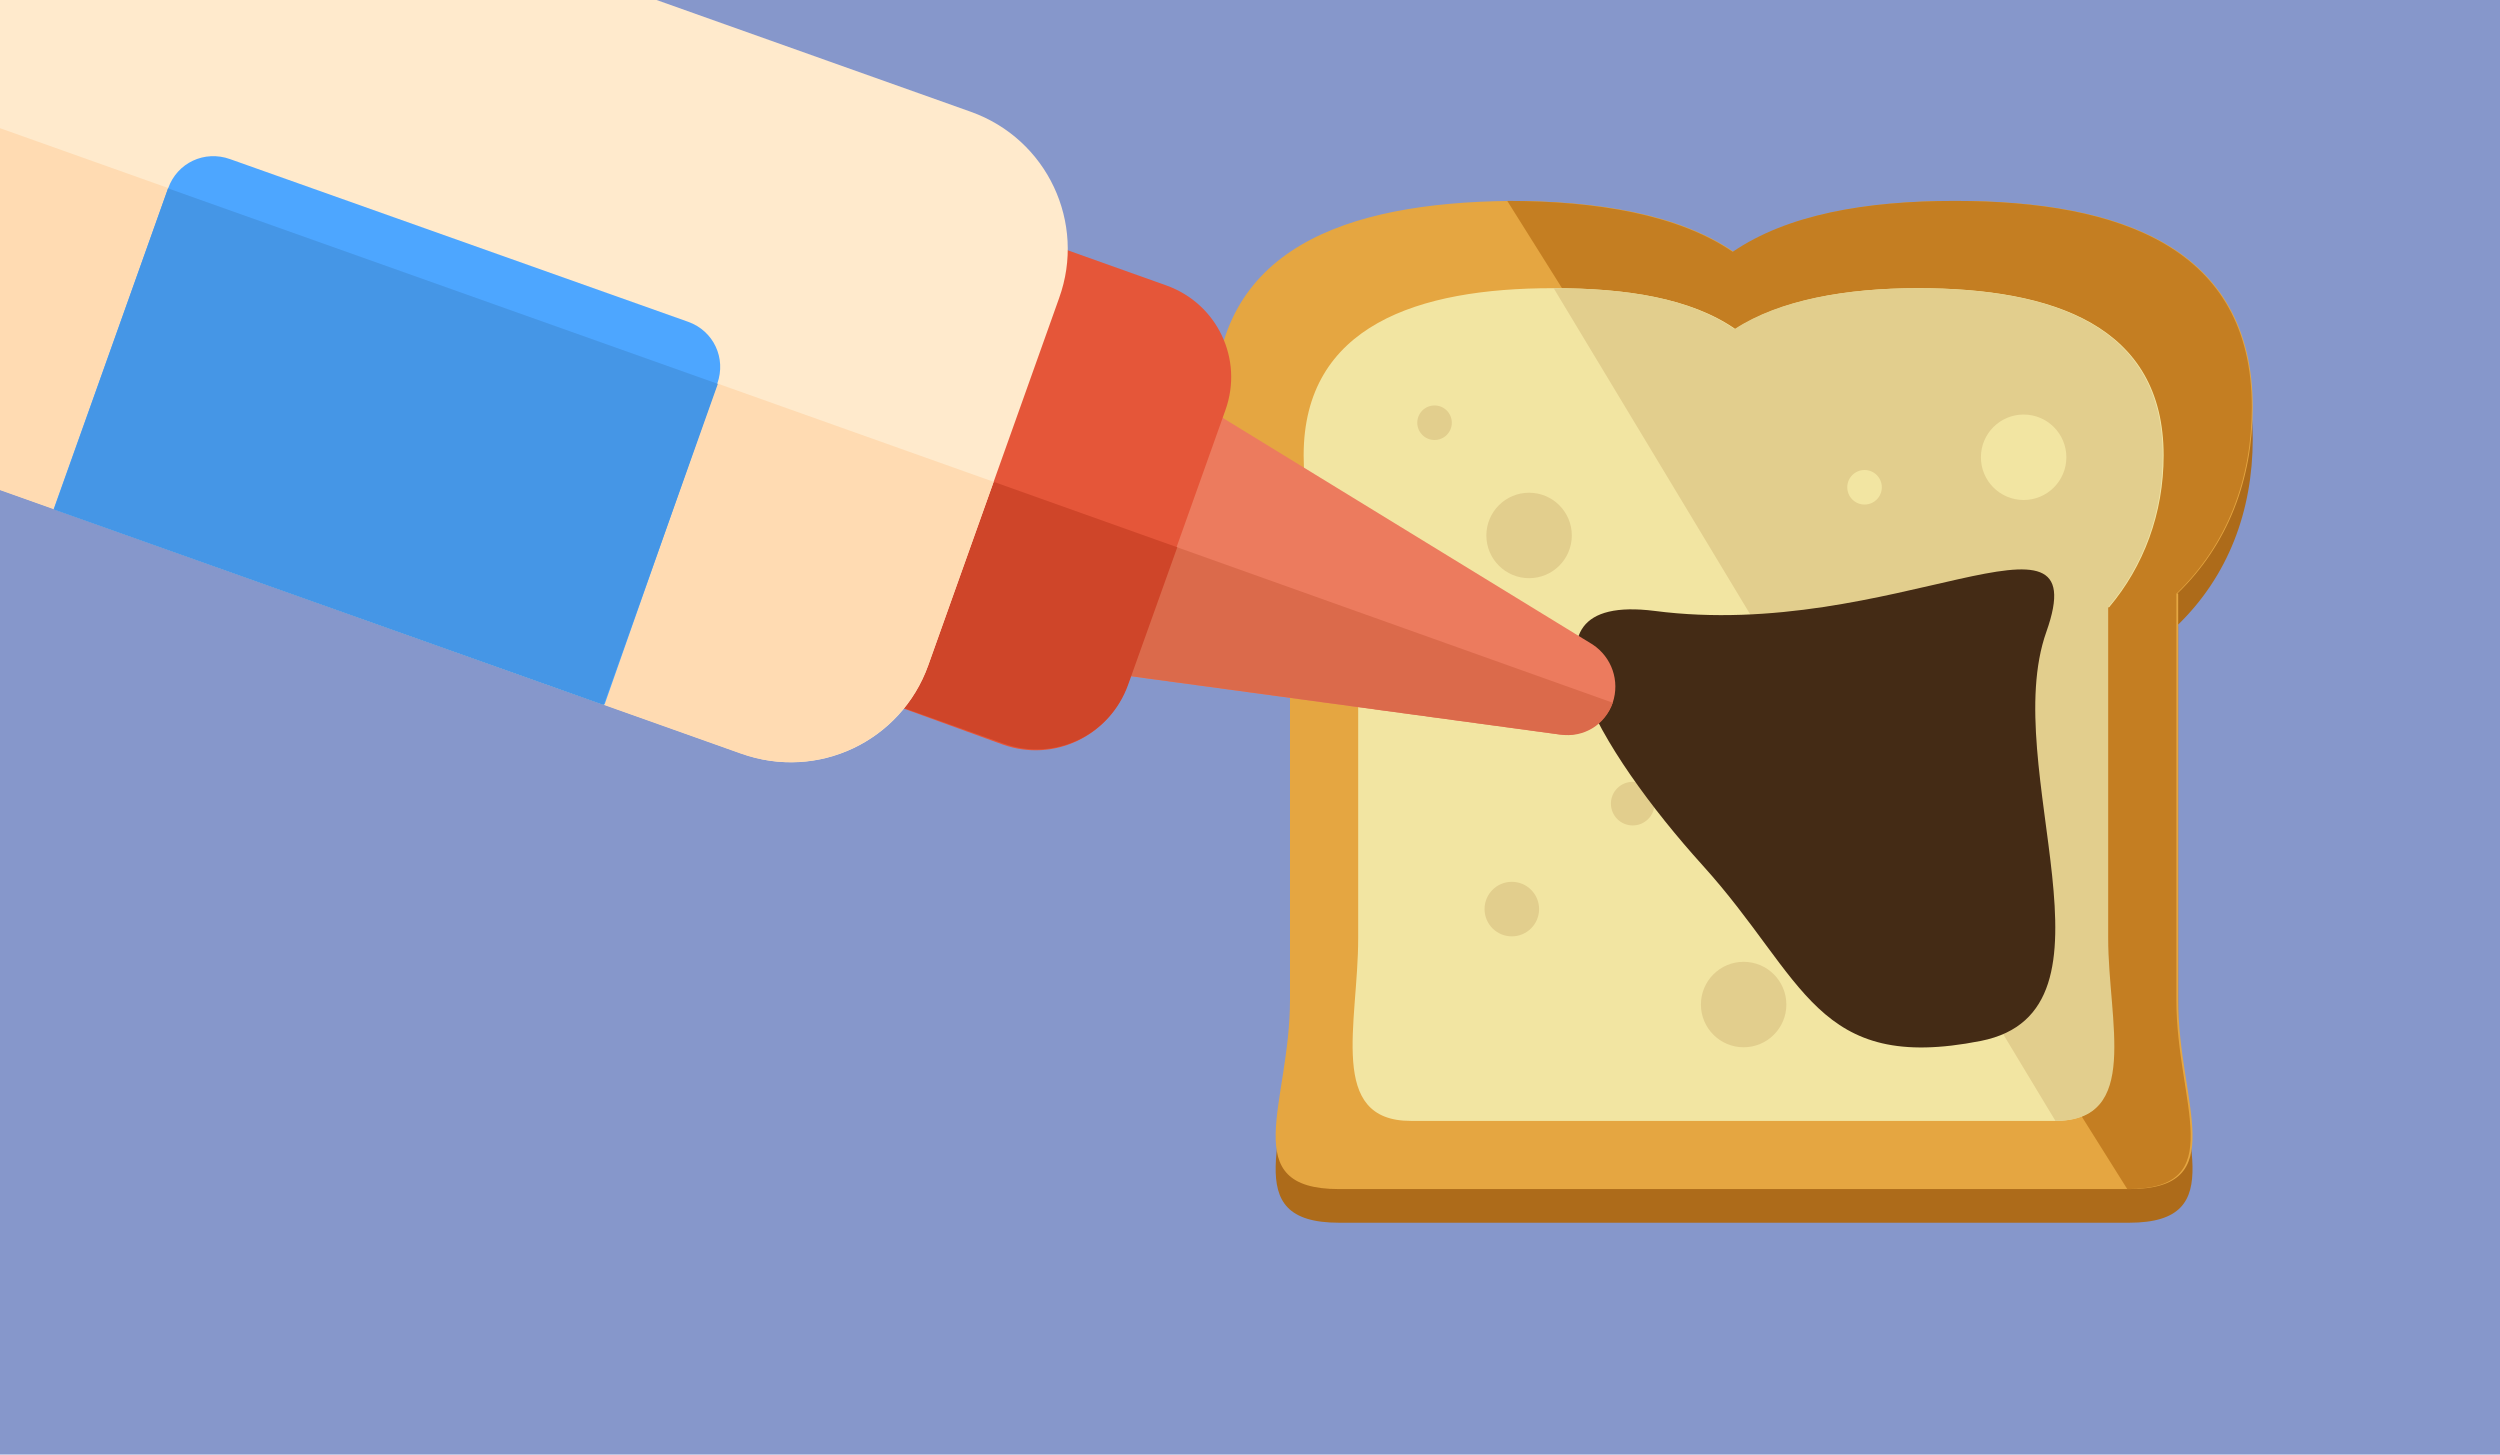 <?xml version="1.0" encoding="utf-8"?>
<!-- Generator: Adobe Illustrator 22.0.1, SVG Export Plug-In . SVG Version: 6.00 Build 0)  -->
<svg version="1.1" id="Layer_1" xmlns="http://www.w3.org/2000/svg" xmlns:xlink="http://www.w3.org/1999/xlink" x="0px" y="0px"
	 viewBox="0 0 275 160" style="enable-background:new 0 0 275 160;" xml:space="preserve">
<style type="text/css">
	.st0{fill:#8697CB;}
	.st1{fill:#AD6B1A;}
	.st2{fill:#E5A641;}
	.st3{fill:#C47E22;}
	.st4{fill:#F2E5A2;}
	.st5{fill:#E2CE8D;}
	.st6{fill:#442B15;}
	.st7{fill:#EC7B5E;}
	.st8{fill:#DB6A4B;}
	.st9{fill:#E55639;}
	.st10{fill:#CF4529;}
	.st11{fill:#FFEACC;}
	.st12{fill:#FFDBB2;}
	.st13{fill:#4DA6FF;}
	.st14{fill:#4596E6;}
</style>
<rect x="-9.7" y="-5.1" class="st0" width="295.8" height="171.5"/>
<path class="st1" d="M239.5,68.8c5.6-5.4,8.3-12.6,8.3-20.5c0-17.5-14.4-22.7-32.7-22.7c-9.8,0-18.4,1.5-24.4,5.6
	c-6-4.1-14.8-5.6-24.6-5.6c-18.2,0.2-32.5,5.3-32.5,22.7c0,7.9,2.6,15,8.3,20.5v44.7c0,11.4-6,21,5.4,21h86.9c11.4,0,5.4-9.6,5.4-21
	V68.8H239.5z"/>
<path class="st2" d="M239.5,65.3c5.6-5.4,8.3-12.6,8.3-20.5c0-17.5-14.4-22.7-32.7-22.7c-9.8,0-18.4,1.5-24.4,5.6
	c-6-4.1-14.8-5.6-24.6-5.6c-18.2,0.2-32.5,5.3-32.5,22.7c0,7.9,2.6,15,8.3,20.5v44.7c0,11.4-6,20.8,5.4,20.8h86.9
	c11.4,0,5.4-9.4,5.4-20.8V65.3H239.5z"/>
<path class="st3" d="M234,130.8c11.4,0,5.4-9.4,5.4-20.8V65.3c5.6-5.4,8.3-12.6,8.3-20.5c0-17.5-14.4-22.7-32.7-22.7
	c-9.8,0-18.4,1.5-24.4,5.6c-6-4.1-15-5.6-24.8-5.6"/>
<path class="st4" d="M232,66.8c3.8-4.5,6-10.3,6-16.7c0-14.3-12.2-18.4-27-18.4c-7.9,0-15.2,1.3-20.1,4.5c-4.9-3.4-12-4.5-20.1-4.5
	c-14.8,0-27.4,4.1-27.4,18.4c0,6.4,2.3,12.2,6,16.7v36.4c0,9.4-3.4,20.1,5.8,20.1H226c9.4,0,5.8-10.9,5.8-20.1V66.8H232z"/>
<g>
	<path class="st5" d="M226.1,123.3c9.4,0,5.8-10.9,5.8-20.1V66.8c3.8-4.5,6-10.3,6-16.7c0-14.3-12.2-18.4-27-18.4
		c-7.9,0-15.2,1.3-20.1,4.5c-4.9-3.4-11.8-4.5-19.9-4.5"/>
	<circle class="st5" cx="168.2" cy="58.9" r="4.7"/>
	<circle class="st5" cx="191.8" cy="110.5" r="4.7"/>
</g>
<circle class="st4" cx="222.6" cy="50.3" r="4.7"/>
<g>
	<circle class="st5" cx="166.3" cy="100" r="3"/>
	<circle class="st5" cx="162.5" cy="76.5" r="2.4"/>
	<circle class="st5" cx="179.6" cy="88.4" r="2.4"/>
</g>
<circle class="st4" cx="209.4" cy="75.4" r="2.4"/>
<g>
	<circle class="st5" cx="157.8" cy="46.5" r="1.9"/>
	<circle class="st5" cx="177.7" cy="70.5" r="1.9"/>
</g>
<circle class="st4" cx="205.1" cy="53.6" r="1.9"/>
<circle class="st5" cx="194.1" cy="86.9" r="1.1"/>
<circle class="st4" cx="219.8" cy="85.5" r="1.1"/>
<path class="st6" d="M225.1,69.5c-5.3,14.9,9.4,41.7-7.2,45c-18.2,3.6-19.3-6.8-30.6-19.3s-22-30.1-5.3-28
	C208.2,70.6,230.7,53.7,225.1,69.5z"/>
<g>
	<path class="st7" d="M120.1,73.8l51.5,7c2.5,0.3,4.9-1.1,5.8-3.5c0.8-2.4-0.1-5-2.2-6.4l-44.4-27.2c-2.9-1.8-6.7-0.4-7.8,2.8
		l-7.2,20.2C114.7,69.9,116.8,73.3,120.1,73.8z"/>
	<path class="st8" d="M115.8,66.7l3.6-10.1l58,20.7c-0.8,2.4-3.2,3.9-5.8,3.5l-51.5-7C116.8,73.3,114.7,69.9,115.8,66.7z"/>
	<path class="st9" d="M90.2,74.6l17.9-50.4l20.2,7.2c5.6,2,8.5,8.1,6.5,13.7l-10.8,30.3c-2,5.6-8.1,8.5-13.7,6.5L90.2,74.6z"/>
	<path class="st10" d="M124.1,75.3l5.4-15.1L99.2,49.4l-9,25.2l20.2,7.2C116,83.8,122.1,80.9,124.1,75.3z"/>
	<path class="st11" d="M-18.9,30.1l14.4-40.4c3-8.4,12.2-12.7,20.5-9.7l90.8,32.3c8.4,3,12.7,12.2,9.7,20.5l-14.4,40.4
		c-3,8.4-12.2,12.7-20.5,9.7L-9.2,50.6C-17.5,47.6-21.9,38.5-18.9,30.1z"/>
	<path class="st12" d="M102.1,73.2l7.2-20.2L-11.8,9.9l-7.2,20.2c-3,8.4,1.4,17.5,9.7,20.5l90.8,32.3C90,85.9,99.1,81.5,102.1,73.2z
		"/>
	<path class="st13" d="M66.5,77.5L5.9,56l12.6-35.3c1-2.8,4-4.2,6.8-3.2l50.4,17.9c2.8,1,4.2,4,3.2,6.8L66.5,77.5z"/>
	
		<rect x="23.7" y="17" transform="matrix(0.335 -0.942 0.942 0.335 -18.032 72.676)" class="st14" width="37.5" height="64.2"/>
</g>
</svg>
